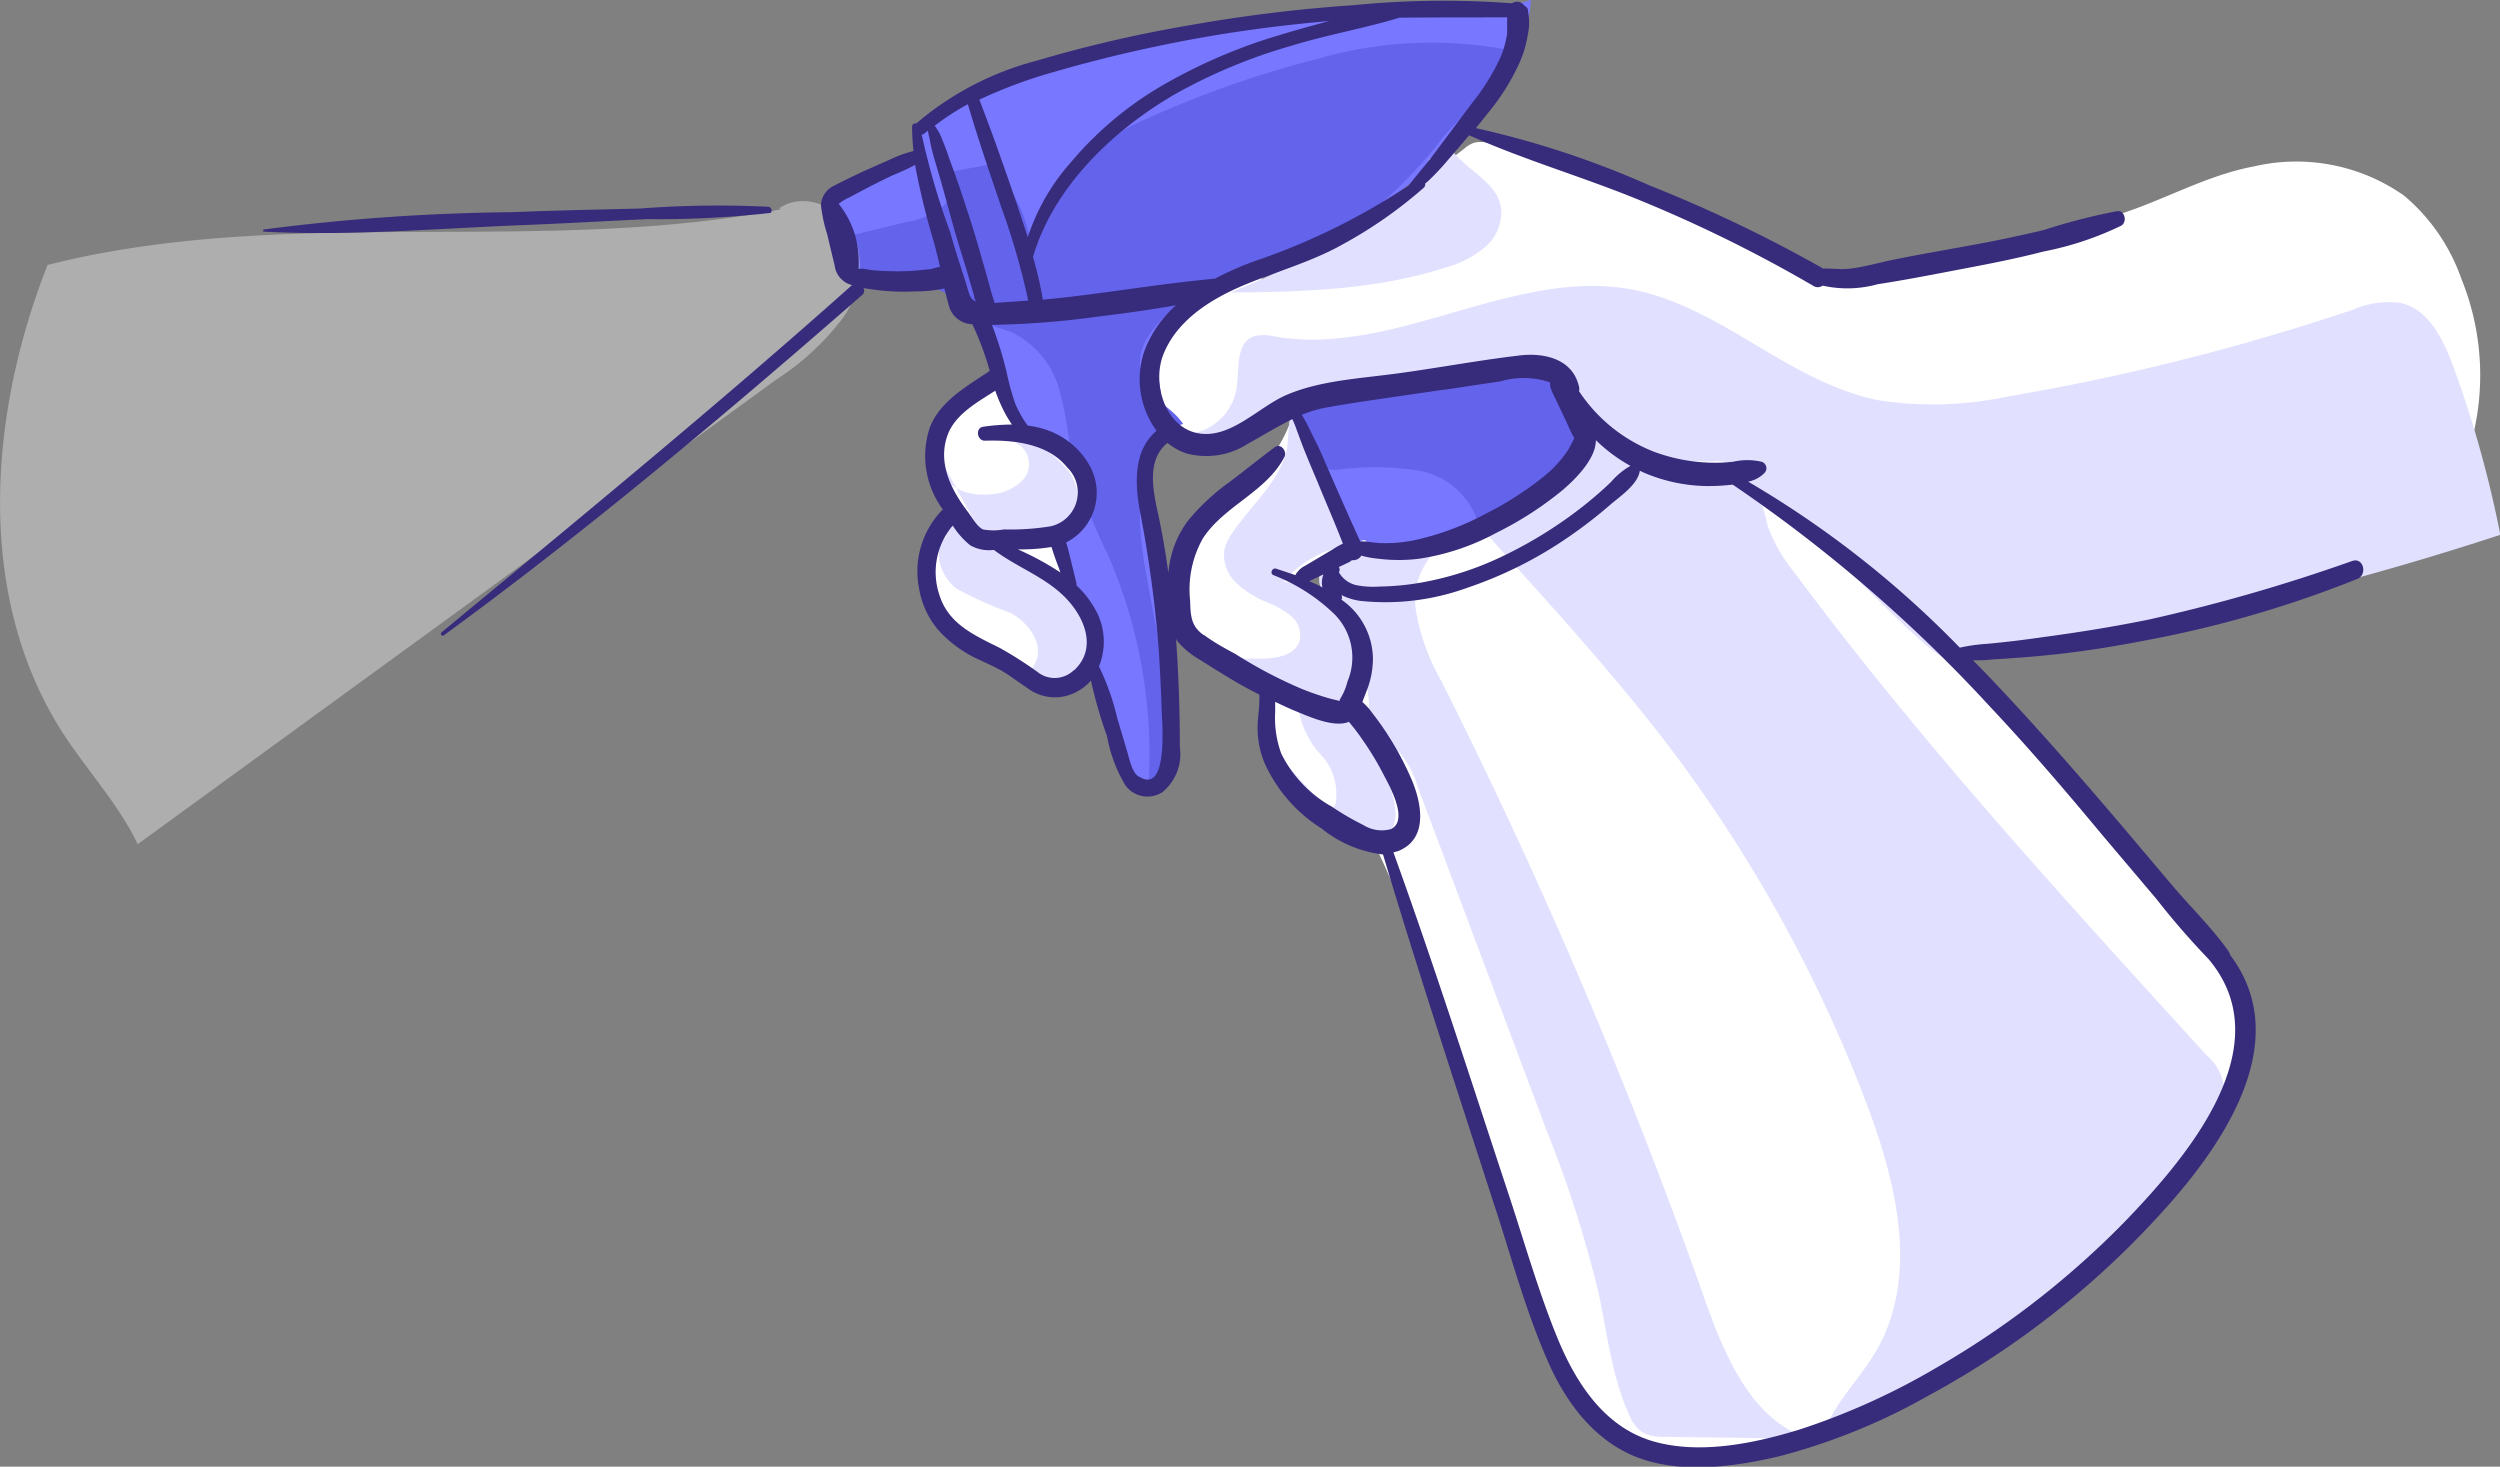 <svg xmlns="http://www.w3.org/2000/svg" viewBox="0 0 143.98 84.47"><rect x="0" y="0" width="143.98" height="84.47" fill="#808080" stroke="none"/><defs><style>.cls-1,.cls-5{fill:#fff;}.cls-2{fill:#77f;}.cls-3{fill:#6363eb;}.cls-4{fill:#e1e1ff;}.cls-5{opacity:0.36;}.cls-6{fill:#372b7b;}</style></defs><title>preventn06</title><g id="Layer_2" data-name="Layer 2"><g id="OBJECTS"><path class="cls-1" d="M62.78,35.58C62,34,60.51,32.77,61.18,30.7c.38-1.14,1.74-1.56,1.28-3.05-.55-1.82-3.39-2-4.08-3.78-.22-.53-.22-1.2-.66-1.57L57,21.81c-1.44.68-3.05,1.57-3.36,3.13a4.44,4.44,0,0,0,.12,1.88,20.22,20.22,0,0,0,1.14,3.56,4,4,0,0,0-1,5.33,7.72,7.72,0,0,0,3,2.19L59.06,39a5.76,5.76,0,0,0,1.85.69,2,2,0,0,0,1.8-.6,3,3,0,0,0,.46-1.68A3.71,3.71,0,0,0,62.78,35.58Z"/><path class="cls-1" d="M74.22,14.06c-2.29,1.08-6.43,2.77-7.49,5.22-.93,2.14.19,5.57,2.64,6,2,.38,3.79-1.17,5.65-2a17.27,17.27,0,0,1,5.29-1.15l7.57-.82a2,2,0,0,1,1,.05c.74.28.9,1.22,1.23,1.95,1,2.21,3.87,2.58,6.21,3.25,6,1.71,10.27,6.92,15.38,10.53a4.25,4.25,0,0,0,1.69.83,4.65,4.65,0,0,0,1.53-.07,165,165,0,0,0,16.79-3.32c4.42-1.21,8.67-3.65,10.34-8.16a14.74,14.74,0,0,0-.29-10.3,11,11,0,0,0-3.3-4.8,10.78,10.78,0,0,0-8.63-1.69c-3.06.57-5.68,2.25-8.62,3s-5.93,1.44-8.94,1.95c-3.63.61-6.42,1.72-9.89.3C96.77,12.6,91.59,9.07,85.62,8.21a1.78,1.78,0,0,0-.69,0,1.64,1.64,0,0,0-.61.36c-3.67,2.82-7.38,6.08-11.8,7.66"/><path class="cls-1" d="M74.44,23.93a8.26,8.26,0,0,1-2,3.31c-1.09,1.07-2.47,1.83-3.49,3a6.73,6.73,0,0,0-1.61,5.32,1.82,1.82,0,0,0,.21.71,2.28,2.28,0,0,0,1,.79,82.93,82.93,0,0,0,8.88,4.1L76.85,41a2.59,2.59,0,0,0,2-2.92,6.69,6.69,0,0,0-2.09-3l-2.13-2.08a5.27,5.27,0,0,0,2.68-1.61,1.06,1.06,0,0,0,.29-.5,1.17,1.17,0,0,0-.15-.63q-1.17-2.52-2.33-5Z"/><path class="cls-1" d="M73.23,40.28a4.46,4.46,0,0,0,.82,5,13.16,13.16,0,0,0,4.49,2.92,2.26,2.26,0,0,0,2.09.23c.66-.41.69-1.36.54-2.13a15.3,15.3,0,0,0-1.3-3.55c-.45-1-1.1-2-2.16-2.13s-2,.67-2.73.08Z"/><path class="cls-1" d="M76.44,35.58c-.73-1.06,0-2.6,1-3.3a9.83,9.83,0,0,1,3.68-1.05,18.1,18.1,0,0,0,6-2.28c1-.59,4.05-4.05,4.67-3.87a4.45,4.45,0,0,1,1.34.92c1.61,1.21,3.88.72,5.83,1.23a8.62,8.62,0,0,1,2.56,1.43c7.34,5.13,13.42,11.8,19.42,18.4l4.87,5.36c2.26,2.48,4.49,5.19,3.46,8.65-1.43,4.78-5,8.62-8.76,11.9-6.44,5.58-13.56,9.81-22.08,10.48-2.14.17-4.58.18-6.09-1.36A7.75,7.75,0,0,1,91,80a113.76,113.76,0,0,1-5.89-13.85c-1-3.13-1.76-6.34-2.75-9.48a61.9,61.9,0,0,0-5.75-12.81Z"/><path class="cls-2" d="M74,23.3c.91,2.36,1.92,4.7,3,7,.4.83.91,1.74,1.81,2a3.75,3.75,0,0,0,2.42-.66c1.72-.86,3.62-1.29,5.41-2A7.87,7.87,0,0,0,91,26a1.65,1.65,0,0,0,.21-1,2,2,0,0,0-.35-.76L89.55,22.2a1.57,1.57,0,0,0-.34-.42,1.42,1.42,0,0,0-.69-.23,16.87,16.87,0,0,0-7.91.8Z"/><path class="cls-2" d="M53.23,9l-4.87,1.75a1.55,1.55,0,0,0-.91.61,1.58,1.58,0,0,0,0,1.17l1.08,3.58a19.66,19.66,0,0,0,5.83.33,2.11,2.11,0,0,0,2.46,1.75,28.25,28.25,0,0,0,1.37,5,2.88,2.88,0,0,0,.78,1.3,4.68,4.68,0,0,0,1.24.58,3.6,3.6,0,0,1,2.28,3,2.58,2.58,0,0,1-2.3,2.7,27.6,27.6,0,0,1,3.22,8.29l1.08,4c.26,1,.88,2.24,1.91,2.07s1.18-1.29,1.25-2.2a41.32,41.32,0,0,0-1.19-13.06c-.34-1.3-.73-2.72-.2-4,.16-.37.4-.71.54-1.09.46-1.24-.19-2.61-.11-3.92a4.94,4.94,0,0,1,2.37-3.62,22.07,22.07,0,0,1,4.07-1.87A30.11,30.11,0,0,0,84.93,6.88C86.58,4.9,88,2.57,88.17,0c-2.68.82-5.55.6-8.36.59A56.7,56.7,0,0,0,52.86,7.28Z"/><path class="cls-3" d="M74.35,23.65l.82,2a2.23,2.23,0,0,0,1,1.28,2.19,2.19,0,0,0,1,.11,15.82,15.82,0,0,1,4.61.08A4.35,4.35,0,0,1,85.09,30a.59.59,0,0,0,.18.36c.15.1.35,0,.51-.07a37.1,37.1,0,0,0,4.46-2.75A3.41,3.41,0,0,0,92,25.06a3.49,3.49,0,0,0-.6-1.71L90.6,21.9a1.76,1.76,0,0,0-.8-.88,2,2,0,0,0-.61-.08c-4.09,0-8.3-.05-12.12,1.43Z"/><path class="cls-3" d="M66.14,45.33A28.83,28.83,0,0,0,63.83,32,33.84,33.84,0,0,1,62,27.48c-.42-1.53-.48-3.14-.9-4.67a5.26,5.26,0,0,0-2.78-3.65c-.77-.31-1.75-.43-2.1-1.18a49.1,49.1,0,0,0,12.16-.82,8.2,8.2,0,0,0-2.24,2.19,2.83,2.83,0,0,0-.1,3c.58.82,1.54,1.21,2.1,2.07C64.93,25.33,65.57,30.6,66,33c.7,4,1.76,7.91.94,12Z"/><path class="cls-3" d="M48.38,13.72l3.82-.93a4.66,4.66,0,0,0,2.08-.88,1.61,1.61,0,0,0,.39-2l2.45-.46a9.52,9.52,0,0,1,2.39,5.29c-.27-2.42,3.69-6.5,5.58-7.46A58.94,58.94,0,0,1,75.81,3.41a23.66,23.66,0,0,1,11-.55c-.11,1.94-2.56,3.62-3.72,5.07a25.84,25.84,0,0,1-5.6,5.4c-5.88,4-13.43,4.55-20.57,4.55a3,3,0,0,1-1.49-.25c-.35-.2-.61-.54-1-.76A3.71,3.71,0,0,0,53,16.4l-4.53-.84Z"/><path class="cls-4" d="M83.36,8.27c.78,1.42,2.77,2.05,3.08,3.63a2.62,2.62,0,0,1-.92,2.34,6.21,6.21,0,0,1-2.33,1.19c-4,1.27-8.17,1.38-12.32,1.42Q74,15.53,77,14.05c2.22-1.08,4.62-2.48,5.29-4.85Z"/><path class="cls-4" d="M67.68,25a3.19,3.19,0,0,0,3.53-2.57c.17-1.13-.07-2.69,1-3.06a2.29,2.29,0,0,1,1.16,0c6.91,1.23,13.78-4,20.67-2.69,5.11,1,9,5.34,14.14,6.37a20.6,20.6,0,0,0,7.42-.21,131.54,131.54,0,0,0,19.9-5,5.13,5.13,0,0,1,2.77-.39c1.59.36,2.43,2.07,3,3.6A64.28,64.28,0,0,1,144,30.8,173.43,173.43,0,0,1,112.31,38c-.82.17-5.77-5.18-6.64-5.91-2-1.66-4-2.91-5.59-4.95a1.64,1.64,0,0,0-.46-.45,1.69,1.69,0,0,0-.84-.12,25.17,25.17,0,0,1-4.15-.28A7.12,7.12,0,0,1,91,24.83,4.17,4.17,0,0,1,89.67,21c-4.2.61-8.39,1.17-12.61,1.65a8.42,8.42,0,0,0-4.21,1.28c-1.2.92-2.48,2.6-3.81,1.85Z"/><path class="cls-4" d="M74.14,25.69c-.35,2-2.06,3.34-3.16,5a2.72,2.72,0,0,0-.47,1,2.2,2.2,0,0,0,.69,1.88A5.6,5.6,0,0,0,73,34.7a4.9,4.9,0,0,1,1.37.79,1.44,1.44,0,0,1,.47,1.44c-.28.83-1.36,1-2.23,1H71.09a8.42,8.42,0,0,0,3.79,2.49,3,3,0,0,0,2.92-.29A2.29,2.29,0,0,0,78.45,39a4.07,4.07,0,0,0-1-3.72,6.11,6.11,0,0,0-3.53-1.78,6.1,6.1,0,0,1,2.54-1.77c.5-.19,1.12-.4,1.21-.93a1.28,1.28,0,0,0-.14-.69,37,37,0,0,0-3.23-6.37Z"/><path class="cls-4" d="M73.45,43.32a5.09,5.09,0,0,0,2.76,3.22.54.54,0,0,0,.52,0,.44.44,0,0,0,.19-.29,3.28,3.28,0,0,0-.83-2.76,5.06,5.06,0,0,1-1.3-2.65h1.82a1.12,1.12,0,0,1,.55.09,1,1,0,0,1,.3.28,20.71,20.71,0,0,1,2.18,3.3,5.11,5.11,0,0,1,.73,2.23,2.07,2.07,0,0,1-1.08,1.95,1.32,1.32,0,0,1-1.82-.9Z"/><path class="cls-4" d="M54.27,26.63a1.61,1.61,0,0,0,.85,1.51,3.15,3.15,0,0,0,1.77.33A2.8,2.8,0,0,0,59,27.54a1.36,1.36,0,0,0-.44-2c0-.37.55-.33.87-.14a7.88,7.88,0,0,1,2,1.59A2.64,2.64,0,0,1,62,29.34a2.63,2.63,0,0,1-1.77,1.55,7.86,7.86,0,0,1-2.42.21c-.68,0-1.58-.23-1.6-.91Z"/><path class="cls-4" d="M54.49,30.9c-.84.78-.33,2.27.59,3A24,24,0,0,0,58.2,35.3c1,.54,1.89,1.71,1.47,2.77-.18.44-.57.86-.45,1.32a2.12,2.12,0,0,0,2.24-.17A6.21,6.21,0,0,0,63,37.45a1.72,1.72,0,0,0,.42-1,1.66,1.66,0,0,0-.38-.88,16.57,16.57,0,0,0-5.41-4.16L57,31.07l-2.4-1.37Z"/><path class="cls-4" d="M85.1,30.18l2.3,2.56C90.35,36,93.3,39.32,96,42.83a82.39,82.39,0,0,1,11.56,20.89c1.69,4.51,2.93,9.79.54,14-.88,1.54-2.21,2.82-2.93,4.44,6.94-1.8,12.38-7,17.47-12.09a23.38,23.38,0,0,0,5.1-6.39,2.68,2.68,0,0,0,.32-1.26,2.93,2.93,0,0,0-1-1.67c-8.2-9-16.45-18-23.71-27.77a9.47,9.47,0,0,1-1.55-2.7,9.16,9.16,0,0,0-.46-1.57c-.78-1.62-2.93-1.89-4.73-2s-4-.38-4.69-2a11.93,11.93,0,0,1-5.5,4.82Z"/><path class="cls-4" d="M83,31.45a4,4,0,0,0-1.44,3.79,12.22,12.22,0,0,0,1.46,4A305.4,305.4,0,0,1,98.13,74.69c1.17,3.32,2.7,7.08,6.05,8.17l-8.3-.11a2.48,2.48,0,0,1-1.29-.26,2.15,2.15,0,0,1-.76-1c-1-2.2-1.26-4.65-1.76-7a67.46,67.46,0,0,0-3-9.39q-3.72-9.91-7.43-19.81a5.25,5.25,0,0,0-1-1.9c-.49-.49-1.19-.8-1.52-1.41a3.47,3.47,0,0,1-.28-1.51,9.28,9.28,0,0,0-1.46-4.35A7.06,7.06,0,0,1,76,33.65c-.17-.91.44-2,1.37-2a8.28,8.28,0,0,0,.87.12c.29,0,.59-.32.46-.58s-.63.11-.37.24Z"/><path class="cls-5" d="M45,12.05c-13.9,2.69-28.54-.27-42.26,3.21C-.71,24-1.44,34.54,3.74,42.4c1.38,2.09,3.14,4,4.19,6.22L44.71,21.86a14.94,14.94,0,0,0,3.78-3.48,5.1,5.1,0,0,0,.69-4.89C48.45,11.92,46.31,11,44.87,12Z"/><path class="cls-6" d="M135.46,32.31a99.48,99.48,0,0,1-11.7,3.37c-2,.41-4,.73-6,1-1.11.16-2.22.3-3.33.4a9.93,9.93,0,0,0-1.56.22,57.23,57.23,0,0,0-12.19-9.56,1.8,1.8,0,0,0,.94-.5.39.39,0,0,0-.18-.65,3.65,3.65,0,0,0-1.61,0,9.53,9.53,0,0,1-1.51.05,10.12,10.12,0,0,1-3.08-.63,9.16,9.16,0,0,1-4.3-3.48.52.52,0,0,0,0-.25c-.37-1.67-2.11-2-3.57-1.79-2.26.27-4.51.69-6.76,1s-4.55.41-6.53,1.26c-1.6.69-3.22,2.55-5.09,2.2s-2.65-2.83-2-4.51c.76-1.95,2.66-3.16,4.49-3.95s4-1.38,5.8-2.39A25.66,25.66,0,0,0,82,10.81a.27.27,0,0,0,.08-.24l.19-.16a14.93,14.93,0,0,0,1.15-1.23c.4-.46.8-.92,1.19-1.39,3.12,1.4,6.46,2.37,9.63,3.66a80.34,80.34,0,0,1,10.17,5,.48.48,0,0,0,.56,0,6.49,6.49,0,0,0,3.16-.08c1.63-.25,3.25-.57,4.88-.88s3.12-.6,4.66-1A18.25,18.25,0,0,0,122.16,13c.36-.2.23-.9-.23-.84a35,35,0,0,0-4.23,1.09q-2.15.51-4.32.9c-1.51.28-3,.53-4.54.85-.73.16-1.46.36-2.2.46-.53.08-1.12,0-1.65,0l0,0A80.91,80.91,0,0,0,95,10.68,52.7,52.7,0,0,0,85,7.38l.8-1a12.67,12.67,0,0,0,1.74-2.83A6.52,6.52,0,0,0,88,1.94a3.3,3.3,0,0,0,0-1.29A.31.31,0,0,0,87.8.34a.51.51,0,0,0-.72-.15A52.75,52.75,0,0,0,77.93.3a87.7,87.7,0,0,0-9.28,1.13,76.24,76.24,0,0,0-9,2.08,17.43,17.43,0,0,0-6.88,3.6.19.19,0,0,0-.24.2,12.81,12.81,0,0,0,.08,1.39,6.59,6.59,0,0,0-1.31.47l-1.58.7c-.55.26-1.1.52-1.63.8a1.31,1.31,0,0,0-.81,1.14,8.51,8.51,0,0,0,.35,1.65c.15.61.29,1.22.44,1.83a1.33,1.33,0,0,0,1,1.13h0c-7.71,6.88-15.69,13.42-23.64,20-.1.08,0,.25.13.17C33.92,30.49,41.86,23.79,49.64,17a.32.32,0,0,0,.09-.41c.35.06.7.1,1,.14a12.49,12.49,0,0,0,2,.05,7.31,7.31,0,0,0,1.66-.17c.08.32.16.64.26,1A1.43,1.43,0,0,0,56,18.67a16.91,16.91,0,0,1,1,2.69c-1.31.89-2.84,1.71-3.45,3.26a5.18,5.18,0,0,0,.75,4.72,5.07,5.07,0,0,0-1.37,4.55,5,5,0,0,0,1.06,2.34A7.1,7.1,0,0,0,56.4,38c.49.23,1,.45,1.44.72s.87.61,1.32.9a2.63,2.63,0,0,0,2.67.31,3,3,0,0,0,1-.73,26.56,26.56,0,0,0,.93,3.21,8.35,8.35,0,0,0,1.06,2.83,1.58,1.58,0,0,0,2.13.38,2.84,2.84,0,0,0,1-2.59c0-2.07-.07-4.16-.22-6.24a1,1,0,0,0,.1.17A5,5,0,0,0,69.11,38c.63.4,1.27.8,1.91,1.18s1,.56,1.51.83a2.11,2.11,0,0,1,0,.26c0,.43-.06.86-.09,1.29a5.31,5.31,0,0,0,.39,2.39,8.65,8.65,0,0,0,3.29,3.77,6.89,6.89,0,0,0,3.53,1.49c2,6.68,4.18,13.3,6.32,19.92,1,3,1.82,6.15,3.09,9.07,1,2.39,2.66,4.72,5.18,5.71s5.64.58,8.27-.05a35.72,35.72,0,0,0,8.53-3.47A50.75,50.75,0,0,0,125,69.27c3.4-3.87,7-9.55,3.44-14.27a.88.88,0,0,0-.09-.21c-.93-1.32-2.13-2.49-3.18-3.72L122,47.32c-2.17-2.54-4.37-5.07-6.66-7.51-.56-.6-1.13-1.2-1.71-1.78.35,0,.71,0,1.07-.05,1.08-.06,2.17-.14,3.25-.25,1.92-.19,3.83-.5,5.73-.87a64.4,64.4,0,0,0,12.11-3.53C136.35,33.07,136.12,32.08,135.46,32.31ZM93.9,26.83a4.22,4.22,0,0,0-1.11.92A22.27,22.27,0,0,1,91,29.29,24.79,24.79,0,0,1,86.61,32a18.11,18.11,0,0,1-4.75,1.55,15,15,0,0,1-2.41.23,5,5,0,0,1-1.34-.08,1.56,1.56,0,0,1-1-.74.31.31,0,0,0,0-.31l.14-.06.44-.21a.74.74,0,0,0,.17-.12A.55.55,0,0,0,78.4,32a5.57,5.57,0,0,0,1,.18,9.48,9.48,0,0,0,2.32,0,13.54,13.54,0,0,0,4.49-1.51A19.71,19.71,0,0,0,90,28.22c.72-.62,1.91-1.78,1.91-2.87A9.15,9.15,0,0,0,93.9,26.83Zm-17.74,7c-.25-.13-.5-.25-.76-.36l.24-.11.58-.28a1.38,1.38,0,0,0-.09.53A1.46,1.46,0,0,0,76.16,33.82Zm6.93-11.37,3.34-.5a4.73,4.73,0,0,1,2.84.06c0,.13,0,.26.06.39a4.31,4.31,0,0,0,.22.49l.41.86c.13.28.27.57.4.86s.2.42.31.62c-.14.25-.25.51-.41.75A6.71,6.71,0,0,1,89,27.37a18.68,18.68,0,0,1-3.42,2.21,15.93,15.93,0,0,1-3.89,1.48,8.27,8.27,0,0,1-2.11.22c-.36,0-.83-.11-1.24-.1-.59-1.28-1.15-2.57-1.72-3.86-.29-.67-.57-1.35-.9-2-.24-.46-.47-1-.75-1.43a7.07,7.07,0,0,1,1.52-.44C78.68,23.07,80.89,22.78,83.09,22.45ZM86.8,1c0,.31,0,.63,0,.92a5.47,5.47,0,0,1-.43,1.48A13,13,0,0,1,84.73,6L82.8,8.58c-.53.73-1.12,1.39-1.67,2.1a38.33,38.33,0,0,1-8.9,4.37,18.08,18.08,0,0,0-2.26,1c-3.32.3-6.59.9-9.91,1.21a20.87,20.87,0,0,0-.57-2.46c1.19-4.05,4.63-7.32,8.19-9.38a31,31,0,0,1,6.68-2.78c2-.62,4.18-1,6.24-1.62C82.66,1,84.73,1,86.8,1ZM57.28,17.45c-.06-.21-.13-.42-.19-.62-.13-.49-.27-1-.41-1.48-.29-1-.57-2-.9-3s-.65-2-1-2.91c-.16-.45-.3-.9-.49-1.33a3.16,3.16,0,0,0-.46-.87A15.19,15.19,0,0,1,55.74,6c.59,2,1.27,4,1.95,6a40.9,40.9,0,0,1,1.53,5.32c-.39,0-.77.06-1.16.07ZM60.71,4.14a82.39,82.39,0,0,1,8.64-2c2.39-.42,4.8-.72,7.22-.93-.95.25-1.89.51-2.81.79a31,31,0,0,0-7.07,3.07,20,20,0,0,0-5,4.26,12.2,12.2,0,0,0-2.5,4.34c-.2-.65-.42-1.29-.63-1.93-.69-2-1.38-4-2.16-6A27.94,27.94,0,0,1,60.71,4.14ZM53.59,15.5l-.93.09a14.25,14.25,0,0,1-2,0c-.31,0-.62-.06-.92-.11l-.29,0a6.34,6.34,0,0,0-.15-1.74,5.31,5.31,0,0,0-1-2,2.76,2.76,0,0,1,.61-.37l.83-.44q.82-.43,1.68-.84a13.17,13.17,0,0,0,1.28-.59A43.13,43.13,0,0,0,53.8,14c.12.45.23.91.34,1.36Zm1.15-2.08a43,43,0,0,1-1.66-5.68l.09,0,.28-.22c0,.18.07.36.1.55.09.5.24,1,.38,1.48.3,1,.57,2,.86,3.06s.59,2,.88,2.95L56.09,17c0,.12.07.24.1.37-.34-.16-.39-.49-.54-1C55.35,15.4,55,14.41,54.74,13.42Zm-.18,11.67c.43-1.22,1.71-1.91,2.76-2.59a9.63,9.63,0,0,0,.53,1.24,7.45,7.45,0,0,0,.43.71,11.74,11.74,0,0,0-1.67.13c-.45.07-.34.81.11.8,1.64-.05,3.63.16,4.73,1.53a2,2,0,0,1-.94,3.4,14.26,14.26,0,0,1-2.69.18,3.28,3.28,0,0,1-1.21,0c-.33-.15-.64-.71-.86-1C54.79,28.24,54,26.69,54.56,25.09Zm6,6.41c.1.34.22.68.34,1,.06.16.12.31.17.47a16.51,16.51,0,0,0-2.45-1.33A11.37,11.37,0,0,0,60.58,31.5Zm1.27,7.11a1.58,1.58,0,0,1-2.09.08,23,23,0,0,0-2.15-1.37c-1.42-.71-2.93-1.35-3.47-3a4.14,4.14,0,0,1,.75-4.05,4.72,4.72,0,0,0,1,1.13,2.18,2.18,0,0,0,1.37.27c1.32,1,2.92,1.54,4.09,2.72S63.2,37.37,61.85,38.61Zm3.74,6.11c-.4-.26-.54-1.08-.67-1.49-.18-.62-.37-1.24-.55-1.85a14.15,14.15,0,0,0-1.06-3,3.76,3.76,0,0,0-.21-3.28A5.56,5.56,0,0,0,62,33.72s0-.06,0-.09c-.1-.44-.21-.89-.32-1.33s-.17-.71-.28-1.06a3.2,3.2,0,0,0,1.42-4.3,4.49,4.49,0,0,0-2.38-2.12,5.16,5.16,0,0,0-1.26-.31c-.08-.13-.18-.26-.26-.39a8,8,0,0,1-.43-.82A13.12,13.12,0,0,1,58,21.55a21.65,21.65,0,0,0-.87-2.84,50,50,0,0,0,6.12-.48c1.5-.18,3-.39,4.48-.65a6.62,6.62,0,0,0-1.82,2.63,5,5,0,0,0,.7,4.6c-1.27,1.06-1.26,2.84-1,4.42a71.44,71.44,0,0,1,1.1,7.86c.09,1.25.15,2.5.19,3.75C66.92,41.5,67.32,45.83,65.59,44.72Zm3.75-8.15c-.75-.51-.75-1.16-.78-2A6,6,0,0,1,69.28,31c1.23-1.88,3.65-2.67,4.69-4.68.17-.33-.2-.82-.56-.56-.88.65-1.73,1.35-2.6,2A12.46,12.46,0,0,0,68.41,30a5.77,5.77,0,0,0-1.12,3c-.15-1.09-.33-2.17-.56-3.25-.3-1.38-.75-3.24.51-4.24a3.45,3.45,0,0,0,1.08.6,4.39,4.39,0,0,0,3.54-.55c.91-.5,1.71-1,2.57-1.42.08.18.16.36.22.54.14.37.27.74.41,1.1.27.68.56,1.36.83,2,.48,1.18,1,2.36,1.45,3.53a4,4,0,0,0-.57.32l-.79.47-.79.47a1.28,1.28,0,0,0-.45.35,2.43,2.43,0,0,1-.14.2l-1.11-.37c-.22-.07-.37.27-.16.37a10.51,10.51,0,0,1,3.53,2.26,3.53,3.53,0,0,1,.75,3.85,3.57,3.57,0,0,1-.45,1.06l0,.08-.46-.11a15.49,15.49,0,0,1-1.74-.59,26,26,0,0,1-3.8-2C70.51,37.32,69.92,37,69.34,36.57Zm7.28,9.83a7.13,7.13,0,0,1-2.81-3A6,6,0,0,1,73.44,41c0-.16,0-.37,0-.58.38.18.75.36,1.14.52.75.3,2.23,1,3.11.63a1.34,1.34,0,0,0,.11.14c.24.29.47.6.68.91a17.08,17.08,0,0,1,1.17,1.93c.33.64,1.52,2.68.46,3.2a2,2,0,0,1-1.6-.24A15.31,15.31,0,0,1,76.62,46.4ZM121,48l3.19,3.77a45.33,45.33,0,0,0,3,3.46c3.77,4.46-.19,10-3.34,13.54a49.94,49.94,0,0,1-12.33,10,39.87,39.87,0,0,1-7.85,3.55c-2.59.8-5.74,1.46-8.42.7-2.84-.8-4.5-3.38-5.57-6s-1.88-5.46-2.78-8.19c-2.18-6.59-4.29-13.21-6.65-19.74l.26-.07c1.77-.7,1.37-2.76.78-4.14a17.56,17.56,0,0,0-1.39-2.6c-.27-.42-.56-.82-.87-1.22a3.52,3.52,0,0,0-.57-.63l.23-.6a5.06,5.06,0,0,0,.38-1.92,4.19,4.19,0,0,0-1.81-3.37.36.36,0,0,0,0-.27,3.38,3.38,0,0,0,1.12.34,13.78,13.78,0,0,0,6.1-.75,23.49,23.49,0,0,0,5.88-2.95,26.73,26.73,0,0,0,2.39-1.85c.55-.47,1.59-1.17,1.69-1.95l.21.1a9.53,9.53,0,0,0,3.49.78,11.4,11.4,0,0,0,1.65-.08,84.71,84.71,0,0,1,14.84,12.81C116.85,43.08,118.94,45.52,121,48Z"/><path class="cls-6" d="M37.31,12.62a57.63,57.63,0,0,0,7-.35c.22,0,.14-.34-.05-.36a59,59,0,0,0-7.4.1c-2.47.06-4.93.11-7.39.21a119.72,119.72,0,0,0-14.31,1v.12c4.89.26,9.9-.17,14.79-.37C32.38,12.88,34.85,12.73,37.31,12.62Z"/></g></g></svg>